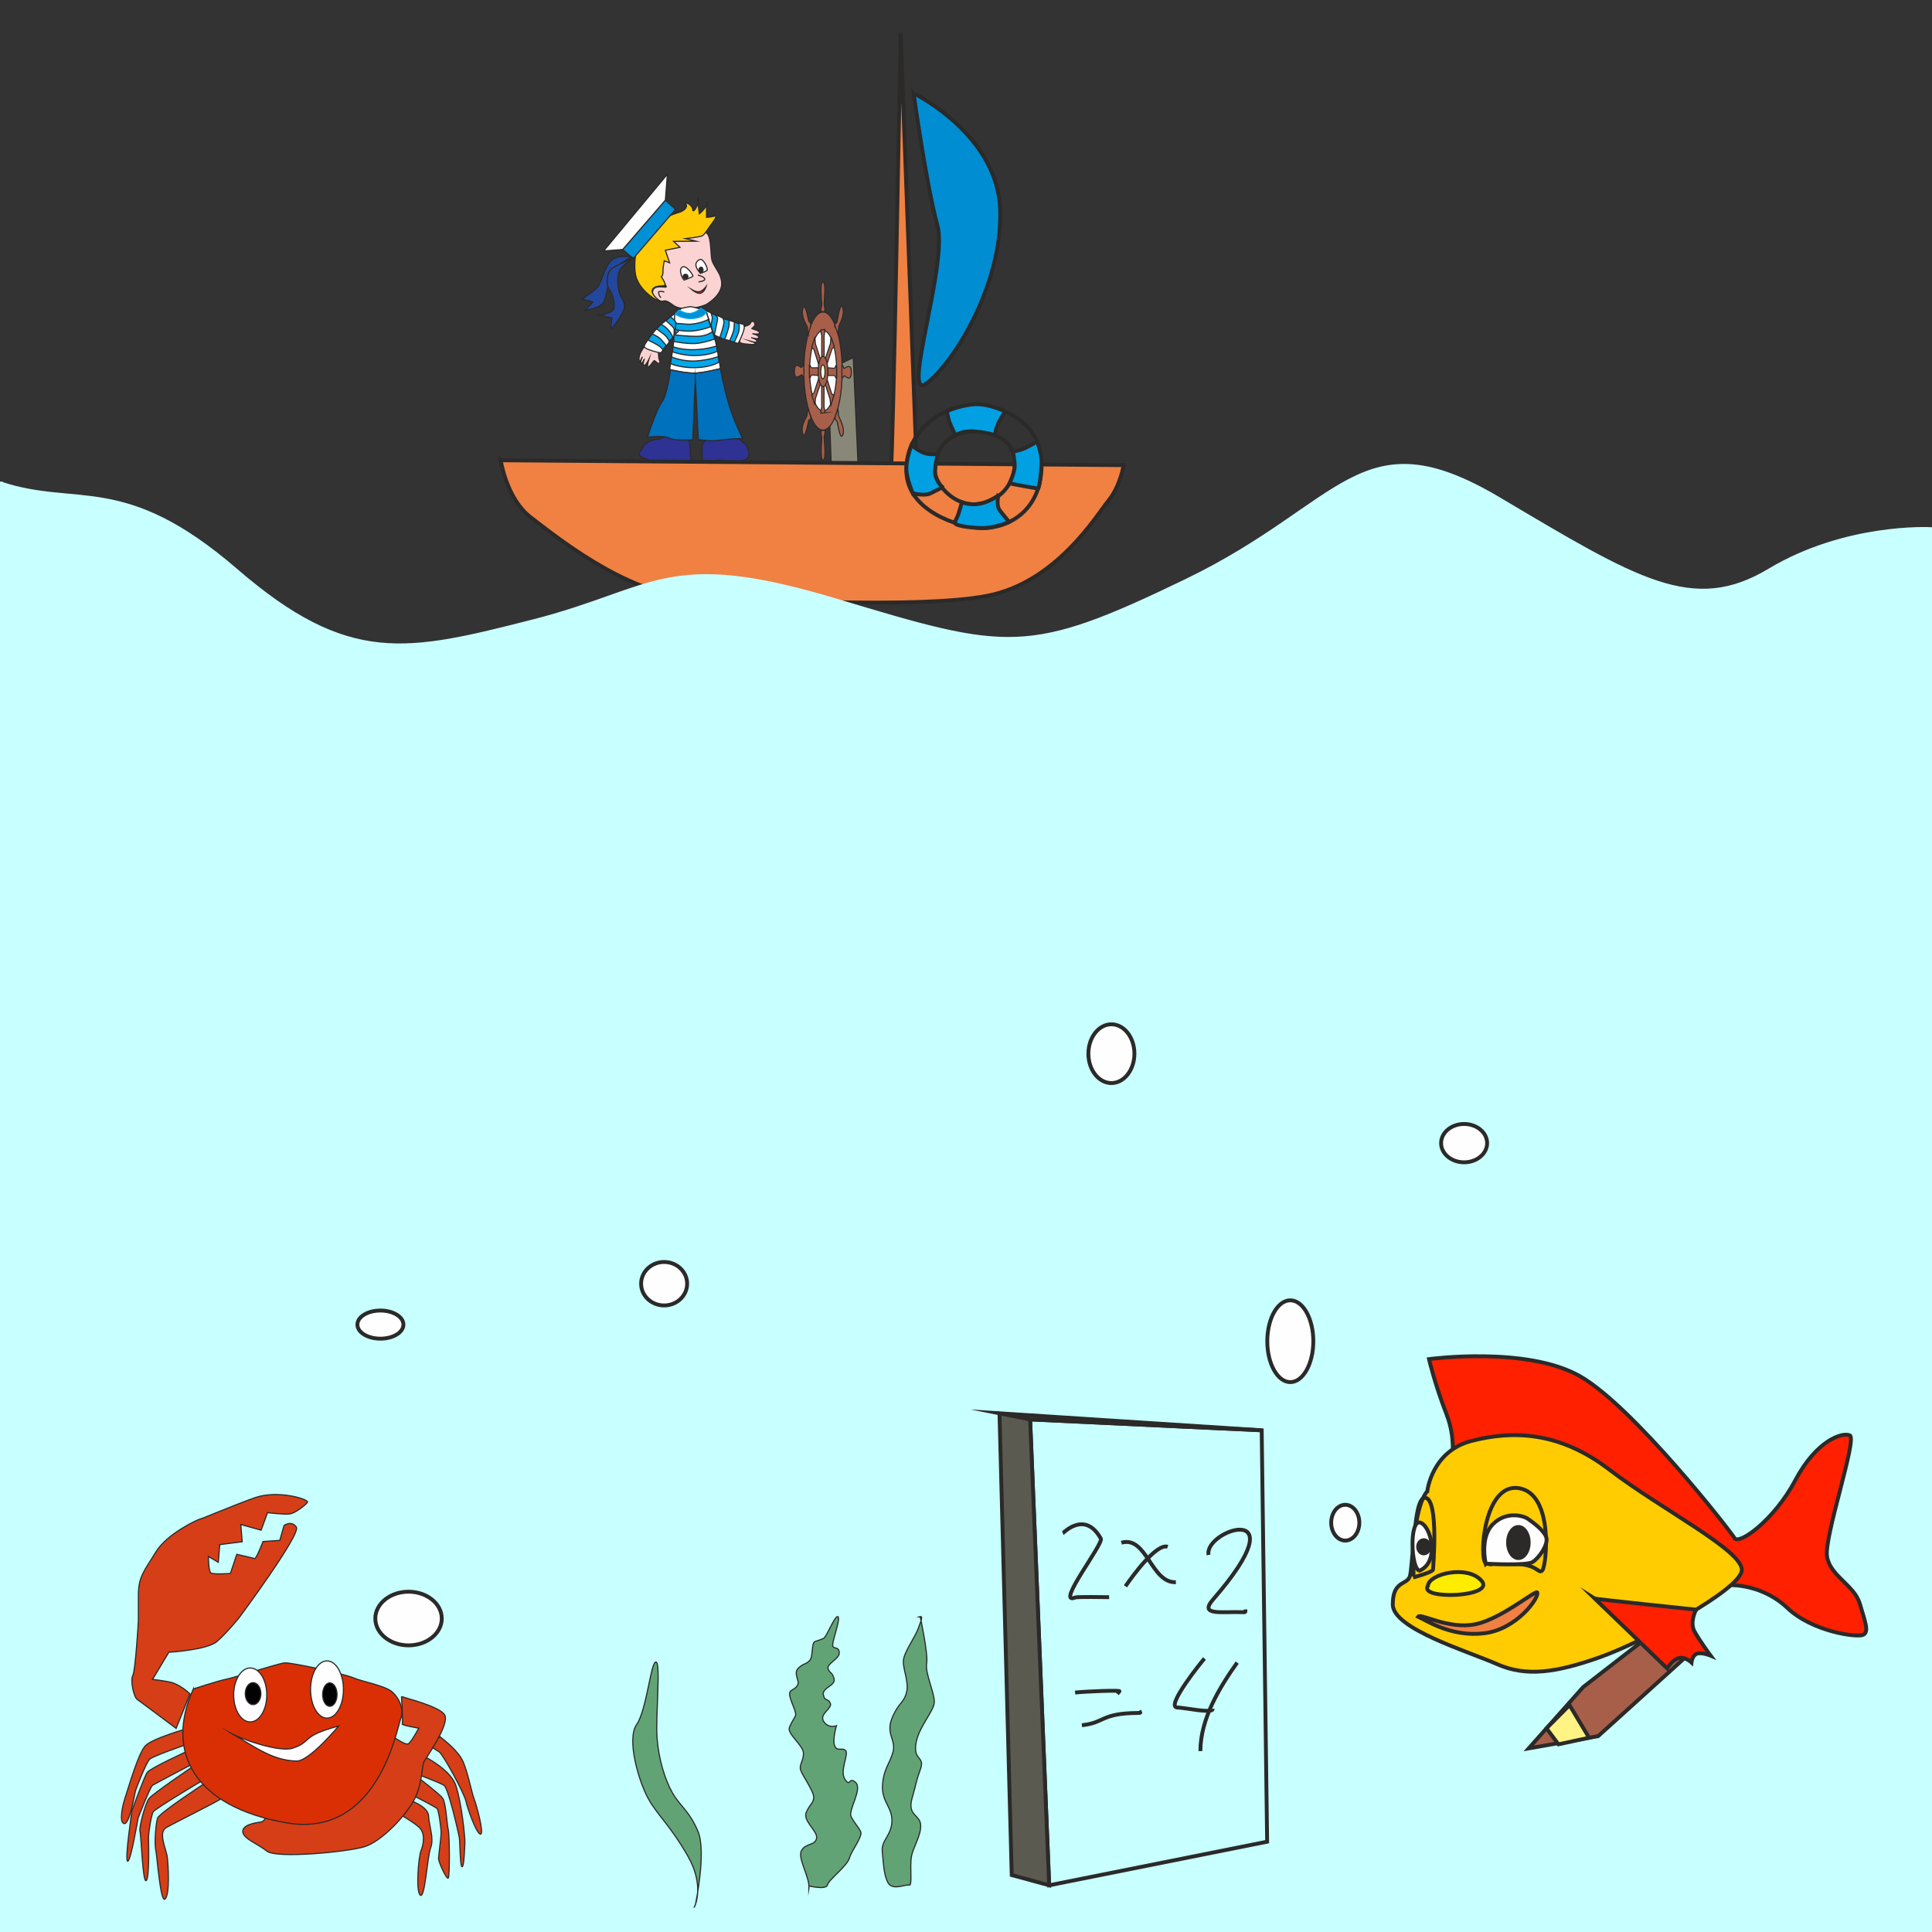 <?xml version="1.0" encoding="UTF-8"?>
<!DOCTYPE svg PUBLIC "-//W3C//DTD SVG 1.1//EN" "http://www.w3.org/Graphics/SVG/1.1/DTD/svg11.dtd">
<!-- Creator: CorelDRAW 2019 (64-Bit) -->
<svg xmlns="http://www.w3.org/2000/svg" xml:space="preserve" width="100mm" height="100mm" version="1.1" style="shape-rendering:geometricPrecision; text-rendering:geometricPrecision; image-rendering:optimizeQuality; fill-rule:evenodd; clip-rule:evenodd"
viewBox="0 0 100 100"
 xmlns:xlink="http://www.w3.org/1999/xlink"
 xmlns:xodm="http://www.corel.com/coreldraw/odm/2003">
 <rect x="0" y="0" width="100" height="100" fill="#333333" stroke="none"/>
 <defs>
  <style type="text/css">
   <![CDATA[
    .str4 {stroke:#2B2A29;stroke-width:0.055;stroke-miterlimit:22.926}
    .str2 {stroke:#00A7EB;stroke-width:0.059;stroke-miterlimit:22.926}
    .str0 {stroke:#2B2A29;stroke-width:0.059;stroke-miterlimit:22.926}
    .str1 {stroke:#2B2A29;stroke-width:0.2;stroke-miterlimit:22.926}
    .str3 {stroke:#C8FFFF;stroke-width:0.2;stroke-miterlimit:22.926}
    .fil8 {fill:none}
    .fil13 {fill:#0071BD}
    .fil15 {fill:#008DD2}
    .fil4 {fill:#0090D6}
    .fil18 {fill:#00A0E3}
    .fil11 {fill:#00A7EB}
    .fil27 {fill:#020202}
    .fil6 {fill:#23479D}
    .fil9 {fill:#2B2A29}
    .fil12 {fill:#2E3293}
    .fil23 {fill:#5B5A50}
    .fil28 {fill:#61A375}
    .fil0 {fill:#898778}
    .fil16 {fill:#A75F4A}
    .fil14 {fill:#C8FFFF}
    .fil24 {fill:#D63E17}
    .fil25 {fill:#DA2F05}
    .fil10 {fill:#EE2422}
    .fil1 {fill:#F08143}
    .fil2 {fill:#FBD3D3}
    .fil21 {fill:#FECC00}
    .fil7 {fill:#FEFEFE}
    .fil20 {fill:#FF2000}
    .fil3 {fill:#FFCB05}
    .fil22 {fill:#FFED00}
    .fil19 {fill:#FFF383}
    .fil17 {fill:#FFFBDB}
    .fil26 {fill:#FFFDFF}
    .fil5 {fill:white}
   ]]>
  </style>
 </defs>
 <g id="Layer_x0020_1">
  <polygon class="fil0 str0" points="42.85,19.146 43.057,25.023 44.463,25.156 44.165,18.508 "/>
  <path class="fil1 str1" d="M46.615 1.69l0.841 22.693c0,0 -1.457,0.504 -1.345,0 0.112,-0.504 0.504,-22.693 0.504,-22.693z"/>
  <g id="_2564702829888">
   <path class="fil2 str0" d="M36.538 15.773c-0.478,0.191 -1.301,0.325 -1.702,0.019 -0.402,-0.306 -0.435,-0.206 -0.564,-0.196 -0.129,0.01 -0.564,-0.201 -0.488,-0.535 0.076,-0.335 0.603,-0.167 0.698,-0.206 0.096,-0.038 -0.961,-1.062 -0.579,-1.597 0.383,-0.536 0.536,-1.473 1.358,-1.511 0.823,-0.038 1.31,0.182 1.425,0.478 0.115,0.296 0.105,0.937 0.153,1.196 0.048,0.258 0.354,0.622 0.44,0.87 0.086,0.249 0.287,0.842 -0.741,1.482z"/>
   <path class="fil3 str0" d="M34.146 15.57c-0.262,-0.017 -1.103,-0.619 -1.247,-1.336 -0.143,-0.717 0.096,-1.903 0.459,-2.305 0.363,-0.402 1.521,-0.87 1.76,-0.928 0.239,-0.057 0.497,-0.258 0.392,-0.43 -0.105,-0.172 0.335,0.029 0.344,0.277 0.01,0.249 0.354,-0.306 0.277,-0.564 -0.076,-0.258 0.067,0.784 0.067,0.784 0,0 0.421,-0.344 0.392,-0.593 -0.029,-0.249 -0.019,0.775 -0.019,0.775 0,0 0.23,-0.01 0.421,-0.067 0.191,-0.057 -0.115,0.354 -0.201,0.459 -0.086,0.105 -0.296,0.478 -0.43,0.555 -0.134,0.076 -0.88,0.153 -0.88,0.153l0.545 0.134 -1.157 0.01 0.325 0.306 -0.755 0.153 0.22 0.65 -0.277 -0.105c0,0 -0.076,0.363 -0.067,0.564 0.009,0.201 -0.086,0.268 -0.086,0.268 0,0 0.2,0.271 0.197,0.402 -0.003,0.13 -0.49,-0.015 -0.643,0.234 -0.153,0.249 0.363,0.605 0.363,0.605z"/>
   <polygon class="fil4 str0" points="32.775,13.381 34.965,10.837 34.439,10.359 32.23,12.913 "/>
   <polygon class="fil5 str0" points="32.23,12.913 31.245,12.989 34.544,9.02 34.439,10.359 "/>
   <path class="fil6 str0" d="M32.674 13.295c0,0 -0.683,-0.133 -1.028,0.182 -0.344,0.316 -0.507,1.119 -0.698,1.358 -0.191,0.239 -0.813,0.641 -0.813,0.641l0.555 0.153 -0.402 0.44c0,0 0.784,-0.134 0.947,-0.411 0.163,-0.277 0.296,-1.377 0.478,-1.645 0.182,-0.268 0.961,-0.718 0.961,-0.718z"/>
   <path class="fil6 str0" d="M32.775 13.381c0,0 -0.679,0.373 -0.755,0.755 -0.076,0.383 -0.048,0.775 0.057,1.052 0.105,0.277 0.296,0.469 0.239,0.756 -0.057,0.287 -0.603,1.023 -0.669,1.071 -0.067,0.048 0.029,-0.564 0.029,-0.564l-0.66 -0.134c0,0 0.736,-0.086 0.765,-0.383 0.029,-0.296 -0.055,-0.691 -0.239,-0.947 -0.184,-0.256 -0.143,-0.803 0.057,-1.023 0.201,-0.22 1.176,-0.583 1.176,-0.583z"/>
   <path class="fil7 str0" d="M35.417 14.495c-0.091,-0.038 -0.316,-0.536 -0.105,-0.669 0.21,-0.134 0.574,0.426 0.555,0.469 -0.019,0.043 -0.45,0.201 -0.45,0.201z"/>
   <path class="fil7 str0" d="M36.254 14.146c0,0 0.273,-0.086 0.344,-0.153 0.072,-0.067 -0.196,-0.65 -0.383,-0.559 -0.186,0.091 -0.344,0.292 0.038,0.713z"/>
   <path class="fil8 str0" d="M36.125 14.218c0.053,0.062 0.179,0.057 0.273,0.127 0.093,0.069 0.129,0.136 -0.005,0.189 -0.134,0.053 -0.239,0.053 -0.239,0.053"/>
   <ellipse class="fil9 str0" cx="35.482" cy="14.316" rx="0.124" ry="0.119"/>
   <ellipse class="fil9 str0" cx="36.284" cy="13.968" rx="0.104" ry="0.138"/>
   <path class="fil10 str0" d="M35.821 14.998c0.091,0.053 0.311,0.158 0.469,0.067 0.158,-0.091 0.253,-0.22 0.253,-0.22 0,0 -0.086,0.273 -0.268,0.33 -0.182,0.057 -0.454,-0.177 -0.454,-0.177z"/>
   <path class="fil8 str0" d="M34.386 15.117c-0.067,-0.034 -0.273,-0.053 -0.292,-0.01 -0.019,0.043 0.029,0.254 0.124,0.296"/>
   <path class="fil2 str0" d="M38.523 16.898c0,0 0.234,-0.053 0.291,-0.128 0.057,-0.074 0.057,-0.151 0.153,-0.132 0.096,0.019 0.101,0.093 0.105,0.165 0.005,0.072 -0.143,0.194 -0.16,0.203 -0.017,0.009 0.423,0.11 0.402,0.22 -0.021,0.11 -0.373,0.045 -0.373,0.045 0,0 0.363,0.074 0.33,0.201 -0.034,0.127 -0.392,0.002 -0.392,0.002 0,0 0.33,0.095 0.3,0.197 -0.03,0.103 -0.326,-0.012 -0.326,-0.012 0,0 0.263,0.067 0.23,0.136 -0.034,0.069 -0.335,0.021 -0.356,0.021 -0.021,0 -0.337,-0.019 -0.423,-0.084 -0.086,-0.065 0.122,-0.832 0.122,-0.832l0.099 -0.005z"/>
   <path class="fil2 str0" d="M33.339 17.96c0,0 -0.141,0.182 -0.206,0.342 -0.065,0.16 -0.074,0.33 -0.041,0.395 0.034,0.065 0.158,-0.232 0.158,-0.232 0,0 -0.129,0.275 -0.072,0.332 0.057,0.057 0.179,-0.225 0.179,-0.225 0,0 -0.117,0.28 -0.036,0.337 0.081,0.057 0.263,-0.304 0.263,-0.304 0,0 -0.11,0.344 -0.045,0.385 0.065,0.041 0.28,-0.304 0.318,-0.325 0.038,-0.021 0.191,0.196 0.265,0.134 0.074,-0.062 0,-0.163 -0.017,-0.241 -0.017,-0.079 -0.031,-0.459 -0.031,-0.459l-0.736 -0.139z"/>
   <path class="fil5 str0" d="M34.921 16.232c0,0 -0.416,0.306 -0.765,0.617 -0.349,0.311 -0.799,0.976 -0.808,1.052 -0.01,0.076 0.062,0.139 0.258,0.206 0.196,0.067 0.574,0.182 0.612,0.143 0.038,-0.038 0.32,-0.397 0.416,-0.536 0.096,-0.139 0.626,-0.655 0.626,-0.655 0,0 0.086,-0.206 -0.034,-0.435 -0.119,-0.23 -0.306,-0.392 -0.306,-0.392z"/>
   <path class="fil5 str0" d="M36.542 16.083c0,0 0.626,0.273 0.961,0.411 0.335,0.139 0.966,0.292 0.966,0.292 0,0 0.11,0.057 0.019,0.34 -0.091,0.282 -0.263,0.655 -0.296,0.65 -0.034,-0.005 -0.497,-0.177 -0.684,-0.21 -0.186,-0.034 -0.593,-0.263 -0.593,-0.263l-0.373 -1.219z"/>
   <path class="fil5 str0" d="M35.277 15.958l-0.356 0.274 -0.034 1.238c0,0 -0.05,0.532 -0.065,0.615 -0.014,0.083 -0.164,1.042 -0.164,1.042 0,0 0.784,0.21 1.387,0.182 0.603,-0.029 1.243,-0.23 1.243,-0.23 0,0 -0.137,-1.073 -0.316,-1.621 -0.179,-0.548 -0.432,-1.375 -0.432,-1.375 0,0 -0.69,-0.222 -0.816,-0.21 -0.127,0.012 -0.449,0.085 -0.449,0.085z"/>
   <path class="fil11 str0" d="M34.699 16.401c0,0 0.208,0.127 0.302,0.316 0.093,0.189 0.115,0.438 0.115,0.438l-0.165 0.141c0,0 0.05,-0.208 -0.163,-0.411 -0.213,-0.203 -0.313,-0.287 -0.313,-0.287l0.224 -0.197z"/>
   <path class="fil12 str0" d="M36.52 22.797c0,0 -0.18,0.113 -0.185,0.371 -0.005,0.258 0.014,0.669 0.014,0.669 0,0 0.617,0.014 0.794,-0.019 0.177,-0.034 0.626,0.062 0.837,0.062 0.21,0 0.45,-0.01 0.641,-0.11 0.191,-0.1 0.143,-0.368 0.143,-0.368 0,0 -0.043,-0.225 -0.167,-0.383 -0.124,-0.158 -0.492,-0.411 -0.607,-0.421 -0.115,-0.009 -0.765,-0.177 -0.765,-0.177l-0.636 0.177 -0.068 0.198z"/>
   <path class="fil12 str0" d="M35.498 22.604c0,0 0.072,-0.115 0.167,0.206 0.096,0.32 0.048,0.693 0.072,0.794 0.024,0.1 0.076,0.182 0.014,0.206 -0.062,0.024 -0.019,0.11 -0.21,0.1 -0.191,-0.01 -0.435,-0.091 -0.617,-0.091 -0.182,0 -0.45,0.239 -0.999,0.081 -0.55,-0.158 -0.717,-0.21 -0.803,-0.316 -0.086,-0.105 0.01,-0.21 0.057,-0.273 0.048,-0.062 0.105,-0.239 0.287,-0.378 0.182,-0.139 0.397,-0.191 0.631,-0.21 0.234,-0.019 0.612,-0.287 0.646,-0.296 0.033,-0.01 0.579,-0.043 0.579,-0.043l0.177 0.22z"/>
   <path class="fil13 str0" d="M34.701 19.138c0,0 -0.155,1.29 -0.442,1.673 -0.287,0.383 -0.746,1.817 -0.746,1.817 0,0 0.861,-0.105 1.129,0.048 0.268,0.153 1.215,0.086 1.215,0.086l0.134 -3.108 0.153 3.099c0,0 0.631,0.105 1.052,0.038 0.421,-0.067 1.243,-0.096 1.243,-0.096 0,0 -0.44,-0.861 -0.717,-1.788 -0.277,-0.928 -0.432,-1.827 -0.432,-1.827 0,0 -0.805,0.191 -1.243,0.23 -0.439,0.038 -1.345,-0.171 -1.345,-0.171z"/>
   <path class="fil11 str0" d="M38.256 16.766c0,0 0.029,0.231 -0.025,0.418 -0.054,0.188 -0.228,0.529 -0.228,0.529l-0.234 -0.077c0,0 0.202,-0.441 0.221,-0.618 0.019,-0.177 0.018,-0.355 0.018,-0.355l0.248 0.103z"/>
   <path class="fil11 str0" d="M37.419 16.485c0,0 0.081,0.088 0.036,0.316 -0.045,0.227 -0.191,0.65 -0.191,0.65 0,0 0.213,0.145 0.244,0.115 0.031,-0.031 0.229,-0.629 0.232,-0.746 0.002,-0.117 -0.009,-0.242 -0.009,-0.242l-0.312 -0.092z"/>
   <path class="fil11 str0" d="M37.092 16.344c0,0 0.072,0.1 0.045,0.22 -0.026,0.12 -0.155,0.734 -0.155,0.734l-0.085 -0.079 -0.097 -0.408c0,0 0.096,-0.332 0.057,-0.428 -0.038,-0.096 -0.043,-0.167 -0.043,-0.167l0.277 0.129z"/>
   <path class="fil4 str2" d="M35.157 16.05c0,0 0.293,0.2 0.575,0.172 0.282,-0.029 0.545,-0.263 0.545,-0.263l0.284 0.186c0,0 -0.079,0.269 -0.643,0.335 -0.564,0.067 -0.964,-0.218 -0.964,-0.218l0.202 -0.212z"/>
   <path class="fil11 str0" d="M36.66 16.54c0,0 -0.583,0.287 -1.136,0.237 -0.553,-0.05 -0.547,-0.034 -0.547,-0.034l-0.015 0.316c0,0 0.494,0.129 0.991,0.062 0.497,-0.067 0.841,-0.215 0.841,-0.215l-0.134 -0.366z"/>
   <path class="fil11 str0" d="M36.878 17.159c0,0 -0.264,0.244 -0.795,0.249 -0.531,0.005 -1.191,-0.077 -1.191,-0.077l-0.024 0.343c0,0 0.799,0.164 1.277,0.092 0.478,-0.072 0.855,-0.225 0.855,-0.225l-0.122 -0.382z"/>
   <path class="fil11 str0" d="M34.84 17.95c0,0 0.512,0.185 1.181,0.147 0.669,-0.038 1.07,-0.191 1.07,-0.191l0.033 0.277c0,0 -0.39,0.201 -1.083,0.22 -0.693,0.019 -1.237,-0.196 -1.237,-0.196l0.036 -0.257z"/>
   <path class="fil11 str0" d="M37.176 18.458l0.043 0.282c0,0 -0.366,0.261 -1.179,0.289 -0.813,0.029 -1.333,-0.208 -1.333,-0.208l0.054 -0.345c0,0 0.61,0.262 1.303,0.204 0.693,-0.057 1.112,-0.222 1.112,-0.222z"/>
   <path class="fil11 str0" d="M34.221 16.791c0,0 0.167,0.065 0.351,0.263 0.184,0.199 0.256,0.404 0.256,0.404l-0.189 0.203c0,0 -0.079,-0.201 -0.273,-0.354 -0.194,-0.153 -0.384,-0.286 -0.384,-0.286l0.239 -0.231z"/>
   <path class="fil11 str0" d="M33.761 17.284c0,0 0.291,0.127 0.417,0.249 0.127,0.122 0.301,0.347 0.301,0.347 0,0 -0.151,0.227 -0.17,0.22 -0.019,-0.007 -0.057,-0.134 -0.373,-0.299 -0.316,-0.165 -0.405,-0.207 -0.405,-0.207l0.229 -0.309z"/>
  </g>
  <path class="fil1 str1" d="M25.916 23.823c0,0 0.304,1.99 1.537,2.939 1.233,0.948 4.931,3.935 8.069,4.093 3.138,0.158 11.991,0.679 15.577,-0.016 3.586,-0.695 5.659,-4.172 6.276,-4.93 0.616,-0.758 0.784,-1.833 0.784,-1.833l-32.242 -0.252z"/>
  <path class="fil14 str3" d="M0.04 25.027c3.969,1.323 6.35,-0.529 12.171,4.498 5.821,5.027 8.863,4.296 15.346,2.646 6.483,-1.65 6.899,-3.746 15.753,-1.079 8.854,2.667 9.912,2.931 18.114,-1.038 8.202,-3.969 8.996,-8.467 16.14,-4.233 7.144,4.233 10.054,6.085 14.023,3.704 3.969,-2.381 8.334,-2.139 8.334,-2.139l-0 72.617 -100.145 0.695 0.265 -75.671z"/>
  <path class="fil15 str1" d="M47.288 4.828c0,0 4.37,2.129 4.482,6.051 0.112,3.922 -2.465,7.957 -3.81,8.965 -1.345,1.009 1.121,-6.163 0.56,-8.181 -0.56,-2.017 -1.233,-6.836 -1.233,-6.836z"/>
  <g id="_2564780278672">
   <ellipse class="fil16 str4" cx="42.6" cy="19.205" rx="0.993" ry="3.055"/>
   <path class="fil16 str4" d="M42.49 16.134l0.004 -0.172c0,0 0.046,-0.116 0.043,-0.209 -0.003,-0.093 -0.114,-1.196 0.059,-1.153 0.173,0.043 0.056,0.997 0.06,1.11 0.004,0.113 0.034,0.248 0.034,0.248l0 0.165 -0.201 0.011z"/>
   <path class="fil16 str4" d="M43.211 16.84l0.04 -0.119c0,0 0.059,0.01 0.076,-0.066 0.018,-0.075 0.173,-1.124 0.292,-0.73 0.119,0.395 -0.173,0.857 -0.194,0.949 -0.021,0.092 -0.028,0.255 -0.028,0.255l-0.035 0.123 -0.151 -0.413z"/>
   <path class="fil16 str4" d="M43.576 18.919l0.055 0.017c0,0 0.036,0.145 0.066,0.137 0.03,-0.008 0.385,-0.332 0.368,0.208 -0.017,0.539 -0.32,0.156 -0.356,0.168 -0.036,0.011 -0.08,0.101 -0.08,0.101l-0.053 -0.002 0 -0.627z"/>
   <path class="fil16 str4" d="M43.359 21.171l0.035 0.134c0,0 -0.007,0.182 0.016,0.242 0.023,0.06 0.347,0.62 0.212,0.962 -0.135,0.342 -0.261,-0.6 -0.289,-0.672 -0.028,-0.072 -0.08,-0.106 -0.08,-0.106l-0.037 -0.119 0.143 -0.441z"/>
   <path class="fil16 str4" d="M42.7 22.27l-0.003 0.172c0,0 -0.045,0.118 -0.041,0.211 0.004,0.093 0.12,1.19 -0.053,1.156 -0.173,-0.034 -0.062,-0.994 -0.067,-1.107 -0.005,-0.112 -0.035,-0.247 -0.035,-0.247l-0.001 -0.165 0.201 -0.022z"/>
   <path class="fil16 str4" d="M41.975 21.617l-0.043 0.109c0,0 -0.058,-0.024 -0.078,0.047 -0.019,0.071 -0.201,1.079 -0.309,0.657 -0.109,-0.422 0.194,-0.812 0.217,-0.899 0.023,-0.087 0.035,-0.248 0.035,-0.248l0.038 -0.114 0.14 0.449z"/>
   <path class="fil16 str4" d="M41.61 19.542l-0.055 -0.014c0,0 -0.037,-0.143 -0.067,-0.133 -0.03,0.01 -0.383,0.35 -0.369,-0.189 0.014,-0.54 0.32,-0.172 0.356,-0.185 0.036,-0.013 0.08,-0.105 0.08,-0.105l0.053 -0 0.003 0.627z"/>
   <path class="fil16 str4" d="M41.838 17.277l-0.037 -0.13c0,0 0.005,-0.183 -0.018,-0.241 -0.024,-0.058 -0.353,-0.581 -0.223,-0.938 0.131,-0.357 0.268,0.57 0.297,0.639 0.029,0.069 0.081,0.098 0.081,0.098l0.038 0.114 -0.138 0.457z"/>
   <ellipse class="fil7 str4" cx="42.605" cy="19.189" rx="0.699" ry="2.087"/>
   <path class="fil16 str4" d="M42.168 20.922l0.026 -0.073c0,0 0.005,-0.18 0.015,-0.226 0.009,-0.046 0.255,-0.745 0.255,-0.745l-0.08 -0.313c0,0 -0.253,0.774 -0.26,0.78 -0.007,0.006 -0.078,0.062 -0.078,0.062l-0.024 0.067 0.146 0.448z"/>
   <path class="fil16 str4" d="M42.694 21.363l0.001 -0.109c0,0 -0.038,-0.135 -0.043,-0.188 -0.004,-0.053 0.002,-1.09 0.002,-1.09l-0.127 -0.035c0,0 0.006,1.107 0.003,1.127 -0.003,0.02 -0.039,0.219 -0.039,0.219l-0.001 0.101 0.205 -0.025z"/>
   <path class="fil16 str4" d="M42.491 17.075l-0.001 0.109c0,0 0.038,0.136 0.043,0.189 0.004,0.053 -0.003,1.09 -0.003,1.09l0.127 0.036c0,0 -0.004,-1.107 -0.001,-1.127 0.003,-0.02 0.039,-0.219 0.039,-0.219l0.001 -0.101 -0.205 0.022z"/>
   <path class="fil16 str4" d="M43.024 17.472l-0.026 0.073c0,0 -0.005,0.18 -0.014,0.227 -0.009,0.046 -0.253,0.75 -0.253,0.75l0.08 0.311c0,0 0.252,-0.778 0.259,-0.785 0.007,-0.007 0.078,-0.064 0.078,-0.064l0.024 -0.068 -0.147 -0.445z"/>
   <path class="fil16 str4" d="M42.024 17.954l0.024 0.079c0,0 0.058,0.011 0.073,0.039 0.015,0.028 0.246,0.774 0.246,0.774l0.098 -0.257c0,0 -0.255,-0.769 -0.257,-0.79 -0.002,-0.021 -0.022,-0.241 -0.022,-0.241l-0.022 -0.074 -0.139 0.47z"/>
   <path class="fil16 str4" d="M41.898 19.546l0.035 0.004c0,0 0.044,-0.119 0.061,-0.132 0.017,-0.013 0.349,0.015 0.349,0.015l0.012 -0.398c0,0 -0.354,0.008 -0.361,-0.002 -0.006,-0.01 -0.07,-0.124 -0.07,-0.124l-0.032 -0.004 0.006 0.64z"/>
   <path class="fil16 str4" d="M43.147 20.5l-0.024 -0.079c0,0 -0.058,-0.01 -0.073,-0.038 -0.015,-0.028 -0.246,-0.772 -0.246,-0.772l-0.098 0.258c0,0 0.255,0.767 0.258,0.788 0.002,0.021 0.022,0.241 0.022,0.241l0.022 0.073 0.139 -0.471z"/>
   <path class="fil16 str4" d="M43.298 18.93l-0.035 -0.004c0,0 -0.044,0.118 -0.061,0.131 -0.017,0.013 -0.349,-0.021 -0.349,-0.021l-0.013 0.397c0,0 0.354,-0.002 0.361,0.008 0.006,0.01 0.07,0.125 0.07,0.125l0.032 0.005 -0.005 -0.64z"/>
   <ellipse class="fil16 str4" cx="42.599" cy="19.231" rx="0.252" ry="0.783"/>
   <ellipse class="fil17 str4" cx="42.592" cy="19.247" rx="0.112" ry="0.361"/>
  </g>
  <path class="fil8 str1" d="M50.474 20.917c0.956,0.033 3.471,0.681 3.439,3.186 -0.033,2.505 -1.934,3.274 -3.131,3.23 -1.198,-0.044 -3.812,-0.901 -3.867,-2.911 -0.055,-2.01 1.626,-3.362 3.559,-3.505z"/>
  <path class="fil8 str1" d="M48.409 24.246c0,-1.318 0.989,-1.89 1.944,-1.911 0.956,-0.022 2.131,0.396 2.175,1.516 0.044,1.121 -0.723,2.124 -1.975,2.245 -1.252,0.121 -2.298,-1.212 -2.144,-1.849z"/>
  <path class="fil18 str1" d="M49.009 21.279c0,0 0.048,0.303 0.13,0.55 0.082,0.247 0.318,0.703 0.318,0.703 0,0 0.308,-0.263 1.033,-0.197 0.725,0.066 1.018,0.198 1.018,0.198 0,0 -0.002,-0.285 0.19,-0.675 0.192,-0.39 0.345,-0.554 0.345,-0.554 0,0 -0.786,-0.39 -1.5,-0.382 -0.714,0.008 -1.536,0.358 -1.536,0.358z"/>
  <path class="fil18 str1" d="M52.428 23.371c0,0 0.281,-0.031 0.578,-0.158 0.297,-0.126 0.672,-0.358 0.672,-0.358 0,0 0.25,0.617 0.234,1.105 -0.016,0.488 -0.121,1.329 -0.181,1.324 -0.06,-0.005 -0.357,-0.055 -0.692,-0.115 -0.335,-0.06 -0.786,-0.148 -0.786,-0.148 0,0 0.263,-0.557 0.268,-0.88 0.005,-0.324 -0.093,-0.77 -0.093,-0.77z"/>
  <path class="fil18 str1" d="M51.666 25.646c0,0 -0.082,0.472 0.033,0.687 0.115,0.214 0.56,0.674 0.526,0.69 -0.034,0.016 -0.806,0.332 -1.443,0.31 -0.637,-0.022 -1.363,-0.129 -1.352,-0.268 0.011,-0.139 0.11,-0.26 0.171,-0.441 0.06,-0.181 0.188,-0.63 0.188,-0.63 0,0 0.42,0.173 0.924,0.08 0.503,-0.093 0.954,-0.428 0.954,-0.428z"/>
  <path class="fil18 str1" d="M47.246 25.53c0,0 0.608,0.161 0.916,0.007 0.308,-0.154 0.671,-0.33 0.615,-0.341 -0.056,-0.01 -0.421,-0.409 -0.382,-0.857 0.04,-0.449 0.145,-0.853 0.145,-0.853 0,0 -0.318,0.071 -0.648,-0.022 -0.33,-0.093 -0.714,-0.424 -0.714,-0.424 0,0 -0.271,0.698 -0.265,1.222 0.006,0.524 0.332,1.269 0.332,1.269z"/>
  <polygon class="fil16 str1" points="81.944,87.324 85.399,84.644 87.091,85.913 82.72,89.862 79.124,90.496 "/>
  <polygon class="fil19 str1" points="81.239,88.258 82.252,89.944 80.666,90.285 80.047,89.458 "/>
  <path class="fil20 str1" d="M75.068 76.037c0,0 0.397,-1.323 -0.199,-2.845 -0.596,-1.522 -0.904,-2.845 -0.904,-2.845 0,0 5.051,-0.684 7.808,0.882 2.757,1.566 7.786,8.007 8.007,8.382 0.221,0.375 2.051,-0.926 3.143,-2.989 1.092,-2.062 2.426,-2.503 2.823,-2.327 0.397,0.176 -1.334,5.25 -1.18,6.264 0.154,1.015 1.412,1.478 1.698,2.448 0.287,0.971 0.485,1.456 0.176,1.61 -0.309,0.154 -2.625,-0.154 -3.926,-1.39 -1.301,-1.235 -2.921,-1.18 -2.921,-1.18 0,0 -7.975,-5.349 -8.592,-5.658 -0.618,-0.309 -5.933,-0.353 -5.933,-0.353z"/>
  <g id="_2565052679424">
   <path class="fil21 str1" d="M73.877 77.183c0,0 0.221,-2.073 2.294,-2.603 2.073,-0.529 4.5,-0.529 7.146,1.5 2.647,2.029 6.926,4.191 6.838,5.205 -0.088,1.015 -5.117,3.706 -7.367,4.5 -2.25,0.794 -3.794,1.015 -5.294,0.353 -1.5,-0.662 -5.404,-1.831 -5.404,-3.088 0,-1.257 0.728,-0.993 0.882,-1.456 0.154,-0.463 0.154,-3.529 0.904,-4.411z"/>
   <path class="fil22 str1" d="M73.91 82.08c0.044,-0.618 2.051,-1.103 2.779,-0.254 0.728,0.849 -3.286,0.993 -2.779,0.254z"/>
   <path class="fil1 str1" d="M73.402 83.679c0.136,-0.193 1.572,0.68 2.978,0.388 1.323,-0.275 3.083,-1.766 3.187,-1.645 0.113,0.28 -1.07,1.919 -2.746,2.117 -1.676,0.199 -2.912,-0.618 -3.419,-0.86z"/>
   <path class="fil8 str1" d="M76.909 80.933c-0.375,-0.309 -0.088,-4.213 1.72,-3.904 1.809,0.309 1.412,3.97 1.213,4.235 -0.199,0.265 -0.243,-0.309 -1.39,-0.309 -1.147,0 -1.544,-0.022 -1.544,-0.022z"/>
   <path class="fil7 str1" d="M76.902 80.936c0,0 -0.322,-1.319 0.352,-2.024 0.674,-0.705 1.571,-0.473 1.822,-0.302 0.252,0.171 0.886,0.634 0.967,0.997 0.081,0.362 -0.39,1.052 -0.725,1.248 -0.335,0.197 -2.416,0.081 -2.416,0.081z"/>
   <ellipse class="fil9 str1" cx="78.591" cy="79.841" rx="0.535" ry="0.805"/>
   <path class="fil8 str1" d="M73.163 81.595c0,0 -0.072,-4.191 0.621,-4.069 0.693,0.121 0.397,3.584 0.387,3.717 -0.01,0.132 -1.029,0.408 -1.029,0.408"/>
   <path class="fil7 str1" d="M73.48 81.297c-0.447,-0.052 -0.54,-2.603 0.011,-2.492 0.551,0.11 1.07,2.007 -0.011,2.492z"/>
   <ellipse class="fil9 str1" cx="73.695" cy="80.062" rx="0.292" ry="0.342"/>
   <path class="fil20 str1" d="M82.545 82.742c0.176,0.044 5.246,0.574 5.246,0.574 0,0 -0.349,0.639 -0.085,1.124 0.265,0.485 0.838,1.257 0.838,1.257 0,0 -0.419,-0.176 -0.684,-0.11 -0.265,0.066 -0.309,0.463 -0.309,0.463 0,0 -0.353,-0.331 -0.684,-0.221 -0.331,0.11 -0.573,0.529 -0.573,0.529l-3.75 -3.617z"/>
  </g>
  <polygon class="fil8 str1" points="53.319,73.469 65.305,74.033 65.587,95.326 54.306,97.582 "/>
  <polygon class="fil23 str1" points="65.305,74.033 53.319,73.469 51.733,73.152 52.367,97.053 54.306,97.582 53.319,73.469 51.733,73.152 "/>
  <path class="fil8 str1" d="M55.011 79.356c0.041,-0.016 1.145,-1.193 1.968,0.282 0.151,0.271 -2.369,3.477 -1.334,3.05 0.117,-0.048 1.539,-0.018 1.763,-0.018"/>
  <path class="fil8 str1" d="M60.44 80.061c-0.581,-0.194 -1.812,1.499 -2.186,2.045"/>
  <path class="fil8 str1" d="M58.043 79.85c1.317,-0.375 1.532,2.098 2.82,2.045"/>
  <path class="fil8 str1" d="M62.555 80.484c-0.259,-1.307 4.784,-2.934 0.23,2.309 -0.747,0.86 0.476,0.611 1.533,0.653 0.141,0.005 0.153,0.017 0.141,-0.141"/>
  <path class="fil8 str1" d="M55.646 87.606c0.566,-0.061 2.351,-0.131 2.296,-0.065l-0.111 0.135"/>
  <path class="fil8 str1" d="M55.998 89.298c1.201,-0.129 0.981,-0.621 2.891,-0.635 0.21,-0.002 0.041,-0.011 0.211,-0.07"/>
  <path class="fil8 str1" d="M62.344 85.843c-0.079,0.081 -2.079,2.538 -1.398,2.538 0.334,0 1.842,0.334 1.821,0.07"/>
  <path class="fil8 str1" d="M64.036 86.055c-0.91,1.282 -1.904,2.908 -1.904,4.583"/>
  <path class="fil24 str0" d="M10.583 92.315c0,0 -2.326,1.518 -2.424,1.788 -0.098,0.269 -0.171,1.322 -0.098,1.641 0.073,0.318 0.245,2.816 0.49,2.546 0.245,-0.269 0.159,-1.702 0.11,-2.143 -0.049,-0.441 -0.502,-1.298 -0.049,-1.555 0.453,-0.257 2.657,-1.347 2.877,-1.518 0.22,-0.171 -0.906,-0.759 -0.906,-0.759z"/>
  <path class="fil24 str0" d="M10.032 91.403c0,0 -2.124,1.432 -2.32,1.69 -0.196,0.257 -0.526,1.506 -0.465,1.702 0.061,0.196 0.135,2.657 0.318,2.546 0.184,-0.11 0.122,-2.094 0.122,-2.265 0,-0.171 0.135,-1.126 0.245,-1.298 0.11,-0.171 2.583,-1.641 2.583,-1.641l-0.484 -0.735z"/>
  <path class="fil24 str0" d="M9.769 90.607c0,0 -1.983,0.906 -2.143,1.126 -0.159,0.22 -0.796,1.983 -0.796,1.983 0,0 -0.392,2.644 -0.22,2.62 0.171,-0.025 0.52,-2.173 0.539,-2.234 0.018,-0.061 0.63,-1.622 0.747,-1.696 0.116,-0.073 1.928,-1.028 1.928,-1.028l-0.055 -0.771z"/>
  <path class="fil24 str0" d="M9.677 89.481c-0.135,0.025 -1.751,0.502 -2.13,0.857 -0.38,0.355 -0.918,2.265 -1.065,2.693 -0.147,0.428 -0.331,1.322 -0.049,1.359 0.282,0.037 0.539,-1.573 0.588,-1.726 0.049,-0.153 0.551,-1.451 0.728,-1.61 0.177,-0.159 1.836,-0.735 1.836,-0.735l0.092 -0.839z"/>
  <path class="fil24 str0" d="M20.567 93.833l0.502 -0.698c0,0 1.09,0.318 1.114,0.857 0.025,0.539 0.294,1.151 0.11,1.641 -0.184,0.49 -0.294,2.657 -0.539,2.461 -0.245,-0.196 -0.086,-2.02 0.037,-2.302 0.122,-0.282 0.245,-0.906 -0.098,-1.212 -0.343,-0.306 -1.126,-0.747 -1.126,-0.747z"/>
  <path class="fil24 str0" d="M21.614 91.99c0.043,0.025 1.114,0.845 1.292,1.077 0.178,0.233 0.22,1.322 0.294,1.634 0.073,0.312 0.086,2.43 0,2.51 -0.086,0.08 -0.514,-0.851 -0.502,-1.028 0.012,-0.177 0.129,-1.09 0.135,-1.292 0.006,-0.202 -0.122,-1.206 -0.214,-1.286 -0.092,-0.08 -1.053,-0.582 -1.163,-0.63 -0.11,-0.049 0.159,-0.986 0.159,-0.986z"/>
  <path class="fil24 str0" d="M21.602 90.736c0,0 1.69,0.735 1.996,1.69 0.306,0.955 0.477,2.706 0.465,2.938 -0.012,0.233 -0.037,1.261 -0.147,1.261 -0.11,0 -0.098,-1.286 -0.147,-1.543 -0.049,-0.257 -0.563,-2.522 -0.783,-2.669 -0.22,-0.147 -1.506,-0.624 -1.506,-0.624l0.122 -1.053z"/>
  <path class="fil24 str0" d="M22.802 89.915c0.196,0.159 0.93,0.71 1.175,1.286 0.245,0.575 0.453,1.641 0.563,1.91 0.11,0.269 0.539,1.824 0.331,1.824 -0.208,0 -0.686,-1.371 -0.759,-1.726 -0.073,-0.355 -1.163,-2.387 -1.383,-2.534 -0.22,-0.147 -0.906,-0.551 -0.906,-0.551l0.98 -0.208z"/>
  <path class="fil24 str0" d="M20.782 87.809c0.147,0.073 1.922,0.49 2.228,0.943 0.306,0.453 -0.955,2.228 -1.065,2.436 -0.11,0.208 -0.081,1.13 -0.49,1.934 -0.408,0.805 -1.69,2.204 -2.62,2.473 -0.93,0.269 -4.53,0.612 -5.02,0.22 -0.49,-0.392 -1.224,-0.637 -1.249,-1.004 -0.024,-0.367 0.661,-0.465 0.93,-0.502 0.269,-0.037 0.306,-0.465 0.502,-0.637 0.196,-0.171 0.685,0.037 0.857,-0.012 0.171,-0.049 0.049,-0.526 0.196,-0.575 0.147,-0.049 0.465,0.343 0.6,0.233 0.135,-0.11 0.282,-0.71 0.282,-0.71 0,0 0.22,0.061 0.416,0.037 0.196,-0.024 0.294,-0.208 0.502,-0.453 0.208,-0.245 0.796,-0.416 0.857,-0.502 0.061,-0.086 0.073,-0.22 -0.159,-0.392 -0.233,-0.171 -0.955,0.514 -0.955,0.514l-0.771 -0.049 -0.147 0.551 -0.575 0.22c0,0 -0.563,0.833 -0.673,0.649 -0.11,-0.184 0.6,-1.298 1.09,-1.69 0.49,-0.392 0.833,-1.077 1.31,-1.298 0.477,-0.22 1.2,-0.857 1.665,-0.722 0.465,0.135 1.114,-0.073 1.665,0.294 0.551,0.367 0.845,0.551 0.979,0.49 0.135,-0.061 0.539,-0.808 0.539,-0.808 0,0 -0.906,-0.147 -0.857,-0.22 0.049,-0.073 -0.037,-1.42 -0.037,-1.42z"/>
  <path class="fil24 str0" d="M9.83 87.687c-0.049,-0.086 -0.563,-0.526 -1.041,-0.624 -0.477,-0.098 -0.894,-0.135 -0.894,-0.135l0.845 -1.408c0,0 1.983,-0.11 2.498,-0.563 0.514,-0.453 1.139,-1.224 1.139,-1.224 0,0 3.208,-4.322 2.963,-4.689 -0.245,-0.367 -0.637,-0.086 -0.637,-0.086l-0.22 0.771 -0.869 0.061c0,0 -0.355,0.906 -0.428,0.881 -0.073,-0.025 -0.93,-0.22 -0.93,-0.22l-0.331 0.992c0,0 -0.869,0.061 -1.004,-0.025 -0.135,-0.086 -0.135,-0.857 -0.135,-0.857l0.514 0.306 0.073 -0.918 1.163 -0.147 -0.073 -0.894 1.053 0.294 0.331 -0.906c0,0 0.906,0.11 1.175,0.061 0.269,-0.049 0.796,-0.453 0.894,-0.6 0.098,-0.147 -1.53,-0.661 -2.73,-0.233 -1.2,0.428 -2.669,1.065 -2.828,1.102 -0.159,0.037 -1.726,0.771 -2.289,1.702 -0.563,0.93 -0.906,1.249 -0.906,2.228 0,0.979 0,1.347 0,1.347 0,0 -0.153,2.583 -0.288,2.816 -0.135,0.233 0.037,1.114 0.233,1.249 0.196,0.135 2.008,1.494 2.008,1.494l0.716 -1.775z"/>
  <path class="fil25 str0" d="M10.008 87.418c0,0 1.359,-0.441 1.702,-0.502 0.343,-0.061 2.681,-0.808 3.012,-0.845 0.331,-0.037 3.122,0.575 3.563,0.771 0.441,0.196 1.653,0.404 2.02,0.735 0.367,0.331 0.624,0.906 0.428,1.408 -0.196,0.502 -1.175,6.195 -5.926,5.362 -4.75,-0.833 -6.279,-3.657 -4.799,-6.929z"/>
  <ellipse class="fil26 str0" cx="12.952" cy="87.73" rx="0.857" ry="1.396"/>
  <ellipse class="fil7 str0" cx="16.925" cy="87.448" rx="0.851" ry="1.481"/>
  <ellipse class="fil27 str0" cx="13.099" cy="87.663" rx="0.404" ry="0.569"/>
  <ellipse class="fil27 str0" cx="17.072" cy="87.712" rx="0.373" ry="0.606"/>
  <path class="fil26 str0" d="M11.899 89.677c0.392,0.269 2.523,1.051 3.258,0.806 1.017,-0.339 0.373,-0.609 2.368,-1.143 0,0 -1.512,1.824 -2.173,1.812 -1.338,-0.025 -2.331,-0.867 -3.453,-1.475z"/>
  <ellipse class="fil7 str1" cx="66.786" cy="69.421" rx="1.191" ry="2.117"/>
  <ellipse class="fil7 str1" cx="69.631" cy="78.814" rx="0.728" ry="0.926"/>
  <ellipse class="fil7 str1" cx="75.782" cy="59.169" rx="1.191" ry="0.992"/>
  <ellipse class="fil7 str1" cx="57.526" cy="54.538" rx="1.191" ry="1.521"/>
  <ellipse class="fil7 str1" cx="21.146" cy="83.775" rx="1.72" ry="1.389"/>
  <ellipse class="fil7 str1" cx="19.69" cy="68.561" rx="1.191" ry="0.728"/>
  <ellipse class="fil7 str1" cx="34.375" cy="66.445" rx="1.191" ry="1.125"/>
  <path class="fil28 str0" d="M35.937 98.713c0,0 0.574,-1.06 -0.338,-2.649 -0.912,-1.589 -1.531,-2.06 -2.031,-2.943 -0.5,-0.883 -1.148,-3.09 -0.618,-3.856 0.53,-0.765 0.736,-3.267 1.001,-3.238 0.265,0.029 -0.029,2.825 0.059,3.944 0.088,1.119 0.412,2.149 0.795,2.826 0.383,0.677 0.883,0.942 1.325,2.001 0.441,1.06 -0.132,3.773 -0.132,3.773l-0.059 0.142z"/>
  <path class="fil28 str0" d="M41.868 97.742c0.059,-0.574 -0.603,-1.56 -0.383,-1.957 0.221,-0.397 0.706,-0.25 0.78,-0.633 0.074,-0.383 -0.736,-0.898 -0.53,-1.354 0.206,-0.456 0.368,-0.456 0.383,-0.765 0.015,-0.309 -0.589,-1.133 -0.677,-1.413 -0.088,-0.28 0.147,-0.456 0.147,-0.868 0,-0.412 -0.861,-1.008 -0.729,-1.339 0.133,-0.331 0.221,-0.397 0.316,-0.611 0.096,-0.213 -0.493,-1.104 -0.243,-1.28 0.25,-0.177 0.28,-0.154 0.368,-0.339 0.088,-0.184 -0.243,-0.574 0.015,-0.832 0.258,-0.258 0.39,-0.191 0.589,-0.397 0.199,-0.206 0.081,-0.934 0.287,-0.993 0.206,-0.059 0.287,-0.096 0.441,-0.162 0.155,-0.066 0.589,-1.229 0.743,-1.118 0.155,0.11 -0.36,1.398 -0.265,1.538 0.096,0.14 0.309,0.007 0.331,0.324 0.022,0.316 -0.684,0.581 -0.574,0.846 0.11,0.265 0.191,0.118 0.302,0.493 0.11,0.375 -0.618,0.456 -0.552,0.832 0.066,0.375 0.25,0.169 0.361,0.449 0.11,0.28 -0.589,0.544 -0.346,0.934 0.243,0.39 0.662,0.228 0.662,0.228 0,0 -0.221,0.736 -0.088,1.045 0.132,0.309 0.368,0.059 0.559,0.235 0.191,0.177 -0.324,1.052 -0.029,1.494 0.294,0.442 0.184,-0.177 0.552,0.162 0.368,0.339 -0.397,1.442 -0.235,1.766 0.162,0.324 0.368,0.522 0.493,0.773 0.125,0.25 -0.464,0.964 -0.581,1.376 -0.118,0.412 -1.06,1.104 -1.133,1.383 -0.074,0.28 -0.962,0.055 -0.962,0.055l-0.002 0.129z"/>
  <path class="fil28 str0" d="M47.556 83.695c0.221,-0.074 0.177,0.044 -0.015,0.559 -0.191,0.515 -0.662,1.133 -0.765,1.589 -0.103,0.456 0.294,1.177 0.147,1.751 -0.147,0.574 -0.412,0.515 -0.75,1.332 -0.339,0.817 0.213,1.126 0.051,1.744 -0.162,0.618 -0.486,0.854 -0.544,1.722 -0.059,0.868 0.515,1.148 0.486,1.884 -0.029,0.736 -0.559,0.986 -0.5,1.545 0.059,0.559 0.073,1.251 0.309,1.648 0.235,0.397 0.927,0.044 1.089,0.103 0.162,0.059 0.029,-0.912 0.103,-1.427 0.074,-0.515 0.515,-1.119 0.486,-1.678 -0.029,-0.559 -0.706,-0.471 -0.442,-1.398 0.265,-0.927 0.177,-0.795 0.427,-1.486 0.25,-0.692 -0.353,-0.434 -0.235,-1.302 0.118,-0.868 0.942,-1.707 0.957,-2.178 0.015,-0.471 -0.486,-1.516 -0.397,-2.001 0.088,-0.486 -0.333,-2.425 -0.333,-2.425l-0.072 0.018z"/>
 </g>
</svg>
